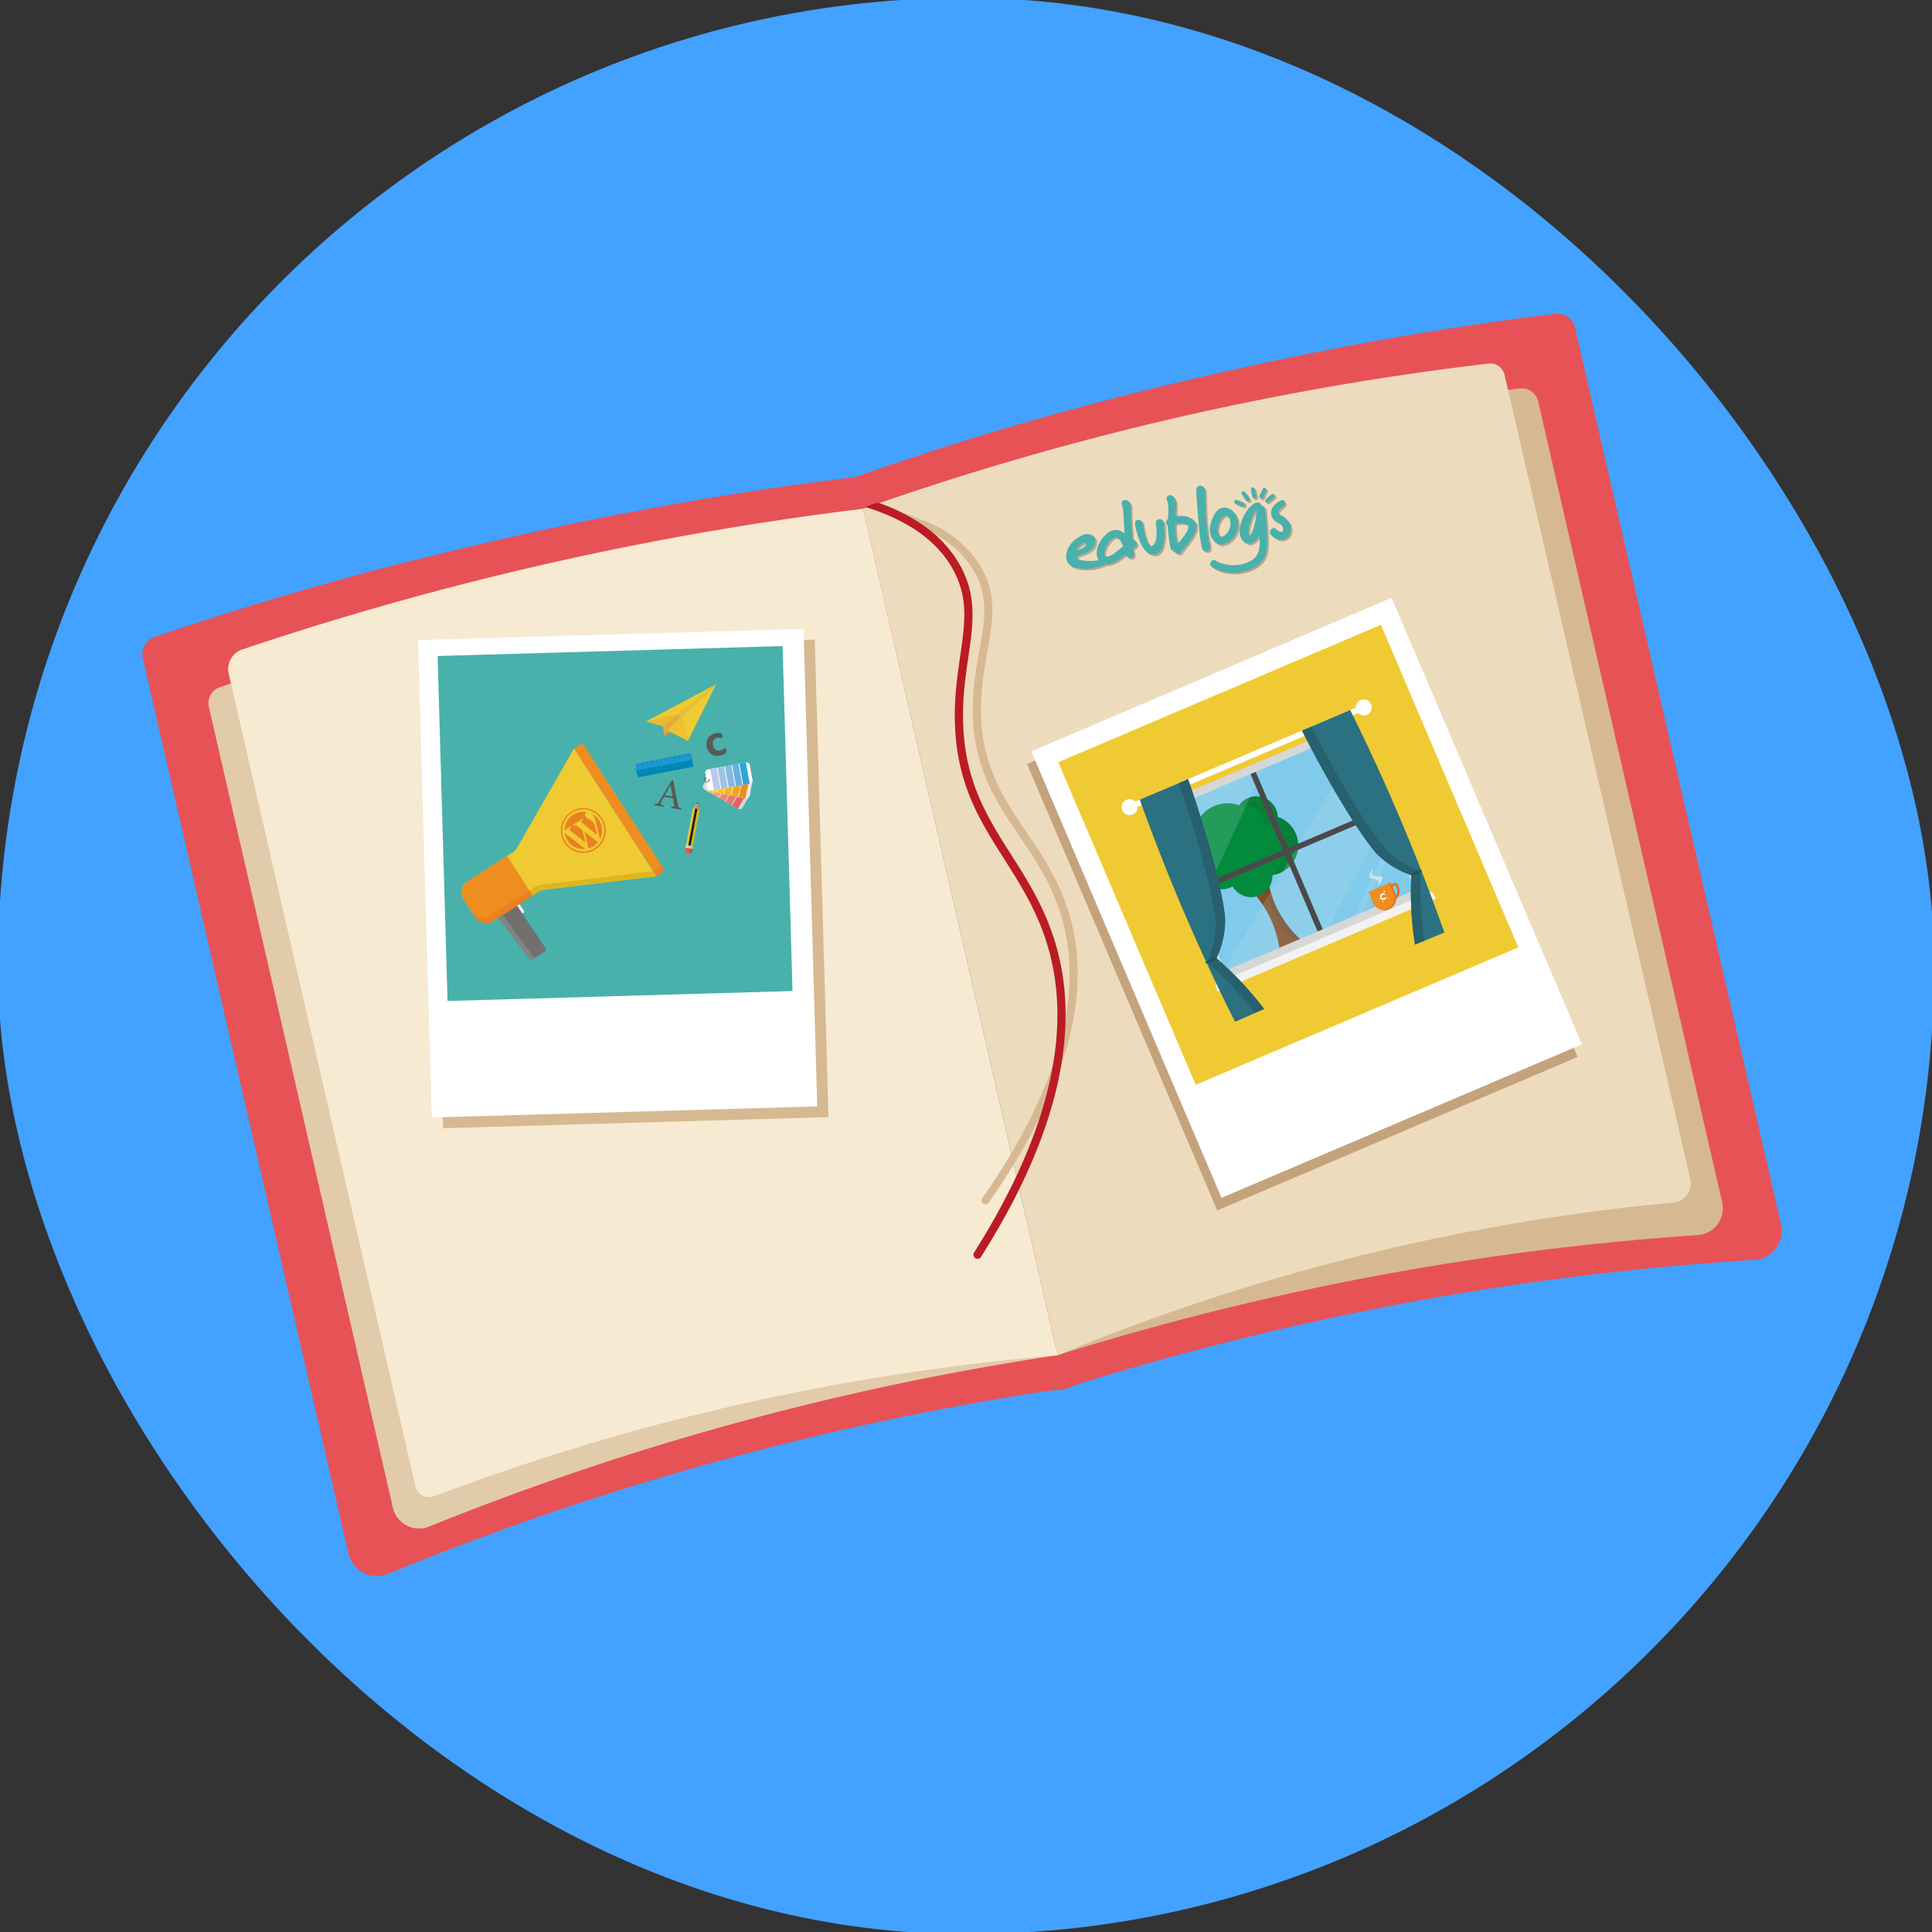 <svg xmlns="http://www.w3.org/2000/svg" xmlns:xlink="http://www.w3.org/1999/xlink" viewBox="0 0 1024 1024"><rect x="0" y="0" width="1024" height="1024" fill="#333333" stroke="none"/><defs><style>.cls-1{fill:none;}.cls-2{isolation:isolate;}.cls-3{fill:#43a1ff;}.cls-4{fill:#70706f;}.cls-5{fill:#e75257;}.cls-6{fill:#e2cbaa;}.cls-7{fill:#d6b992;}.cls-8{fill:#f6ead2;}.cls-9{fill:#eddbbd;}.cls-10{fill:#fff;}.cls-11{fill:#48b1ab;}.cls-12{clip-path:url(#clip-path);}.cls-13{fill:#d6d6d6;}.cls-14{fill:#f5b382;}.cls-15{fill:#f29f7f;}.cls-16{fill:#ed8776;}.cls-17{fill:#eb766e;}.cls-18{fill:#e75d65;}.cls-19{fill:#e9e8e8;}.cls-20{fill:#ffd70e;}.cls-21{fill:#f9c616;}.cls-22{fill:#f6b61a;}.cls-23{fill:#f2a31e;}.cls-24{fill:#ee8e20;}.cls-25{fill:#b8cae8;}.cls-26{fill:#9ec2e5;}.cls-27{fill:#83b9e3;}.cls-28{fill:#67b0df;}.cls-29{fill:#30a4da;}.cls-30{fill:#595957;}.cls-31{fill:#f1f1f1;}.cls-32{fill:#71706f;}.cls-33{fill:#aeadad;}.cls-34{fill:#f0ca32;}.cls-35{fill:#ddb61f;}.cls-36{fill:#828383;}.cls-37{fill:#ea8021;}.cls-38{fill:#1b98d2;}.cls-39{fill:#0088b8;}.cls-40{fill:#03819e;}.cls-41{fill:#0d5268;}.cls-42{fill:#cd9861;}.cls-43{fill:#edc01b;}.cls-44{fill:#dfa77e;}.cls-45{fill:#cdcdcc;}.cls-46{fill:#e65730;}.cls-47{fill:#bb8659;}.cls-48{fill:#1e1f1d;}.cls-49{fill:#dadcdc;}.cls-50{fill:#b6b6b5;}.cls-51{fill:#e6644c;}.cls-52{fill:#d44625;}.cls-53{fill:#e9aa34;}.cls-54{fill:#edbc35;}.cls-55{fill:#e79834;}.cls-56{fill:#eec134;}.cls-57{fill:#ecb735;}.cls-58{fill:#c4a37c;}.cls-59{fill:#80caeb;}.cls-60{fill:#7f4e24;}.cls-61{fill:#734928;}.cls-62{fill:#038b3d;}.cls-63{fill:#097e3a;}.cls-64{fill:#d1e8f0;opacity:0.17;}.cls-65{fill:#4b494a;}.cls-66{fill:#f2f2f2;}.cls-67{fill:#d6d7d7;}.cls-68{fill:#e86c21;}.cls-69{fill:#c7e4eb;}.cls-70{fill:#2b7181;}.cls-71{fill:#27606e;}.cls-72{fill:#1f515e;}.cls-73{fill:#bb1b24;}.cls-74{opacity:0.4;mix-blend-mode:multiply;}.cls-75{fill:#595959;}</style><clipPath id="clip-path"><rect class="cls-1" x="234.51" y="345.04" width="182.92" height="182.92" transform="translate(-12.41 9.55) rotate(-1.65)"/></clipPath></defs><g class="cls-2"><g id="Layer_1" data-name="Layer 1"><rect class="cls-3" x="-1.14" y="-1.14" width="1026.27" height="1026.27" rx="513.13"/><path class="cls-4" d="M349.82,554.61A1322.91,1322.91,0,0,1,678.18,477a363.6,363.6,0,0,0-328.36,77.65Z"/><path class="cls-5" d="M564.2,735.55a.3.3,0,0,1-.23.37,1528.36,1528.36,0,0,0-358.58,98.36c-8.73,3.59-18.62-1.81-20.8-11.33L75.73,349.16a9.77,9.77,0,0,1,6.16-11.51c48.71-16.65,102.46-32.59,161-46.43a1729.53,1729.53,0,0,1,195.41-34.54.29.29,0,0,1,.31.23Z"/><path class="cls-5" d="M564.19,735.52a.29.29,0,0,0,.37.23,1526.54,1526.54,0,0,1,365.56-68c9.42-.58,16-9.77,13.76-19.3L834.86,174a9.76,9.76,0,0,0-10.56-7.69c-51.1,6.28-106.42,15.39-165.08,28.46A1726.79,1726.79,0,0,0,468.33,249a.29.29,0,0,0-.18.34Q516.17,492.42,564.19,735.52Z"/><path class="cls-5" d="M564.4,736.4a1317.69,1317.69,0,0,0-356,80.46A8.17,8.17,0,0,1,197.53,811l-106.6-464a11.84,11.84,0,0,1,7.76-13.86C146.91,317,200,301.4,257.73,287.76a1788.33,1788.33,0,0,1,195.58-34.9Z"/><path class="cls-5" d="M925.81,635.67a11,11,0,0,1-9.73,13.47A1211.61,1211.61,0,0,0,564.62,736.3h0l-.2.09L453.31,252.85l1.75-.61c2.4-.85,4.8-1.69,7.24-2.52a1654.27,1654.27,0,0,1,348.35-79.81,8.34,8.34,0,0,1,9.1,6.44q1,4.35,2,8.7Q873.78,410.37,925.81,635.67Z"/><path class="cls-4" d="M458.35,280.43q30.48,117.63,58.78,242.32,21.81,96.43,40.47,189.67"/><path class="cls-6" d="M560.47,718a.26.26,0,0,1-.22.33,1468.49,1468.49,0,0,0-332.82,90.79,14.23,14.23,0,0,1-19.19-10L110.7,374.63a8.87,8.87,0,0,1,5.78-10.38c45.24-15.28,95.14-30,149.41-42.79A1660.11,1660.11,0,0,1,447.14,289.1a.26.26,0,0,1,.29.2Z"/><path class="cls-7" d="M560.47,718a.26.26,0,0,0,.34.2,1468,1468,0,0,1,339.08-63.58,14.23,14.23,0,0,0,12.89-17.4l-97.53-424.5a8.86,8.86,0,0,0-9.73-6.82c-47.37,6-98.68,14.57-153.11,26.71a1660.81,1660.81,0,0,0-177.19,50,.27.27,0,0,0-.18.3Q517.76,500.5,560.47,718Z"/><path class="cls-8" d="M560.55,718.33A1223.22,1223.22,0,0,0,230.21,793a7.59,7.59,0,0,1-10.08-5.4L121.22,357.08a11,11,0,0,1,7.2-12.86c44.75-15.05,94-29.52,147.57-42.17a1660.45,1660.45,0,0,1,181.47-32.39Z"/><path class="cls-9" d="M895.89,624.86a10.24,10.24,0,0,1-9,12.51,1124.52,1124.52,0,0,0-326.11,80.87h0l-.19.08L457.46,269.66l1.63-.57c2.23-.79,4.45-1.57,6.71-2.34A1536.44,1536.44,0,0,1,789,192.69a7.75,7.75,0,0,1,8.45,6c.62,2.69,1.24,5.39,1.87,8.08Q847.61,415.81,895.89,624.86Z"/><path class="cls-7" d="M546.8,600.52l-2.13,3.92c-.66,1.19-1.33,2.4-2,3.59q-8.13,14.31-18.55,29.27a2.24,2.24,0,0,1-1.35.89,2.22,2.22,0,0,1-1.63-.22,1.85,1.85,0,0,1-.61-2.72,362.81,362.81,0,0,0,20.59-33c.74-1.31,1.45-2.64,2.14-4s1.53-2.91,2.26-4.37c20.27-40,26.16-75.75,17.49-106.62-5-17.95-14-31.18-22.66-44-12.88-19-25-37-24.71-68.43.12-11.37,1.89-21.31,3.45-30.09,2.85-16,5.09-28.58-3.09-42.38-4.7-7.93-11.91-14.6-21.52-19.94a104.5,104.5,0,0,0-23.19-9.13.32.32,0,0,1,0-.61l4.87-1.65h0s14.43,4.53,23.56,9.68c2,1.1,13.08,7.84,20.08,19.65,8.87,15,6.4,28.82,3.55,44.88-1.55,8.62-3.29,18.41-3.41,29.46-.3,30.3,11.55,47.82,24.1,66.36,8.83,13,18,26.52,23.15,45C576.45,519.26,569.6,557.58,546.8,600.52Z"/><path class="cls-7" d="M439.11,592.1,234.82,598l-7.28-253.06L431.84,339l6.92,240.61Z"/><path class="cls-10" d="M433.15,586.42l-204.3,5.87-7.27-253.07,204.3-5.87L432.79,574Z"/><rect class="cls-11" x="234.51" y="345.04" width="182.92" height="182.92" transform="translate(-12.41 9.55) rotate(-1.65)"/><g class="cls-12"><path class="cls-13" d="M376.64,409.23l-3.92,6.89a1.75,1.75,0,0,0,.66,2.39l17.85,10.15a1.76,1.76,0,0,0,2.39-.66l3.92-6.9a1.75,1.75,0,0,0-.66-2.39L379,408.57A1.75,1.75,0,0,0,376.64,409.23Zm-1,4a.43.43,0,0,1,.58-.16.43.43,0,1,1-.58.16Z"/><rect class="cls-14" x="373.07" y="413.26" width="11.44" height="3.49" transform="translate(-169.16 539.37) rotate(-60.4)"/><rect class="cls-15" x="376.48" y="415.2" width="11.44" height="3.49" transform="translate(-169.12 543.32) rotate(-60.4)"/><rect class="cls-16" x="379.9" y="417.14" width="11.44" height="3.49" transform="translate(-169.08 547.27) rotate(-60.4)"/><rect class="cls-17" x="383.31" y="419.08" width="11.44" height="3.49" transform="translate(-169.04 551.22) rotate(-60.4)"/><rect class="cls-18" x="386.73" y="421.02" width="11.44" height="3.49" transform="translate(-169 555.18) rotate(-60.4)"/><path class="cls-19" d="M375.34,409.23,373.7,417a1.75,1.75,0,0,0,1.35,2.07l20.09,4.25a1.76,1.76,0,0,0,2.08-1.35l1.63-7.76a1.74,1.74,0,0,0-1.35-2.08l-20.09-4.24A1.75,1.75,0,0,0,375.34,409.23Zm.22,4.1a.43.43,0,0,1,.84.17.42.42,0,0,1-.51.33A.42.42,0,0,1,375.56,413.33Z"/><rect class="cls-20" x="373.42" y="412.34" width="11.44" height="3.49" transform="translate(-104.4 699.4) rotate(-78.07)"/><rect class="cls-21" x="377.26" y="413.15" width="11.44" height="3.49" transform="translate(-102.14 703.8) rotate(-78.07)"/><rect class="cls-22" x="381.1" y="413.96" width="11.44" height="3.49" transform="translate(-99.89 708.21) rotate(-78.07)"/><rect class="cls-23" x="384.95" y="414.78" width="11.44" height="3.49" transform="translate(-97.64 712.61) rotate(-78.07)"/><rect class="cls-24" x="388.79" y="415.59" width="11.44" height="3.49" transform="translate(-95.38 717.02) rotate(-78.07)"/><path class="cls-10" d="M373.8,409.78l1.41,7.8a1.75,1.75,0,0,0,2,1.41l20.2-3.65a1.76,1.76,0,0,0,1.41-2l-1.41-7.8a1.75,1.75,0,0,0-2-1.42l-20.2,3.66A1.76,1.76,0,0,0,373.8,409.78Zm1.75,3.71a.43.43,0,0,1,.35-.49.42.42,0,0,1,.15.83A.42.42,0,0,1,375.55,413.49Z"/><rect class="cls-25" x="373.43" y="411.09" width="11.44" height="3.49" transform="translate(40.46 859.47) rotate(-100.26)"/><rect class="cls-26" x="377.3" y="410.39" width="11.44" height="3.49" transform="translate(45.7 862.45) rotate(-100.26)"/><rect class="cls-27" x="381.16" y="409.7" width="11.44" height="3.49" transform="translate(50.95 865.43) rotate(-100.26)"/><rect class="cls-28" x="385.03" y="409" width="11.44" height="3.49" transform="translate(56.19 868.41) rotate(-100.26)"/><rect class="cls-29" x="388.89" y="408.3" width="11.44" height="3.49" transform="translate(61.43 871.39) rotate(-100.26)"/><path class="cls-30" d="M376.22,413.07l0,0,.05,0h0a2.6,2.6,0,0,1-.26.64s0,0,0,0h0a1.77,1.77,0,0,1-1.33.93h0a1.51,1.51,0,0,1-.5-.07,1.36,1.36,0,0,1-.5-.27,2,2,0,0,1-.2-.21,1.39,1.39,0,0,1-.11-1.42,1.35,1.35,0,0,1,.85-.68l.06.32a1,1,0,0,0-.54,1.59l.11.12a.91.91,0,0,0,.4.24,1.09,1.09,0,0,0,.39.06h0a1.38,1.38,0,0,0,1-.7h0A2.2,2.2,0,0,0,376,413h0l.07,0Z"/><rect class="cls-31" x="273.29" y="477.2" width="2.93" height="7.63" rx="0.75" transform="translate(-224.29 240.56) rotate(-34.54)"/><path class="cls-32" d="M288.72,504.38l-6.52,4.2a1.28,1.28,0,0,1-1.73-.32l-16.84-22.85,9.82-6.33,15.66,23.42A1.35,1.35,0,0,1,288.72,504.38Z"/><path class="cls-33" d="M271.55,451.88l-.2.14-.2.12Z"/><path class="cls-34" d="M304.25,396.7l43.68,67.71-59.16,7.14-.15,0a8.93,8.93,0,0,0-3.73,1.36L261.1,488.29c-3.07,2-7.41.69-9.7-2.86l-5.2-8.06c-2.3-3.56-1.67-8.05,1.39-10l23.56-15.2.2-.12.2-.14a8.91,8.91,0,0,0,2.62-2.75l.24-.4Q289.32,422.71,304.25,396.7Z"/><path class="cls-24" d="M268.8,453.65l13.51,21L261.1,488.29c-3.07,2-7.41.69-9.7-2.86l-5.2-8.06c-2.3-3.56-1.67-8.05,1.39-10Z"/><path class="cls-24" d="M325.66,388.81h3.47a1.87,1.87,0,0,1,1.87,1.87v76.82a1.89,1.89,0,0,1-1.89,1.89h-3.46a0,0,0,0,1,0,0V388.81a0,0,0,0,1,0,0Z" transform="translate(-180.19 246.52) rotate(-32.83)"/><path class="cls-35" d="M346.18,461.69l1.76,2.73-59.16,7.14-.15,0A8.9,8.9,0,0,0,284.9,473l-2.58,1.66-1.76-2.73,2.58-1.66a9.09,9.09,0,0,1,3.73-1.37H287Z"/><path class="cls-36" d="M284.32,507.21l-2.12,1.37a1.29,1.29,0,0,1-1.73-.31q-8.42-11.44-16.84-22.86l2.13-1.37q8.4,11.43,16.83,22.86A1.29,1.29,0,0,0,284.32,507.21Z"/><path class="cls-37" d="M280.56,471.87l1.75,2.73L261.1,488.29c-3.07,2-7.41.69-9.7-2.86l-1.76-2.73c2.29,3.56,6.63,4.84,9.7,2.86Z"/><path class="cls-37" d="M349.45,456.91l1.76,2.73a2.29,2.29,0,0,1-.69,3.17L348,464.46l-1.76-2.72,2.56-1.65A2.3,2.3,0,0,0,349.45,456.91Z"/><path class="cls-30" d="M355.7,428.22l.1-.61c1.45.06,1.66-.13,1.49-1s-.41-2.05-.64-3.5l-4.7-.77c-.51.92-1,1.72-1.43,2.56-.71,1.34-.43,1.56,1.32,2.07l-.1.61-5-.82.1-.61c1.41.05,1.78,0,2.86-1.88l6.38-10.7.72,0c.76,3.95,1.59,8.32,2.35,12.31.39,2,.55,2.21,2.07,2.64l-.1.61Zm-.28-12c-1,1.75-2.07,3.62-3,5.23l4.07.67Z"/><path class="cls-30" d="M380,391.13a2.85,2.85,0,0,0-1.92,1.45,3.74,3.74,0,0,0-.09,2.63,3.5,3.5,0,0,0,1.5,2.22,3.1,3.1,0,0,0,2.47.25,3.68,3.68,0,0,0,1.21-.55,8.75,8.75,0,0,0,.87-.72,1.72,1.72,0,0,1,.65.48,1.8,1.8,0,0,1,.4.78,1.54,1.54,0,0,1-.48,1.5,5.05,5.05,0,0,1-2.39,1.2,7.68,7.68,0,0,1-2.4.28,5.13,5.13,0,0,1-3.93-2,6.89,6.89,0,0,1-1.18-2.51,6.79,6.79,0,0,1-.24-2.63,5.38,5.38,0,0,1,2.24-3.8,6.54,6.54,0,0,1,2.12-1,5.23,5.23,0,0,1,2.75-.16,1.66,1.66,0,0,1,1.3,1.15,1.42,1.42,0,0,1,0,.89,2.17,2.17,0,0,1-.4.7,6.31,6.31,0,0,0-1.16-.26A3.39,3.39,0,0,0,380,391.13Z"/><path class="cls-38" d="M366.16,399.12l-29.26,5.66.18,3.62,0,.14,1.18,3.43,29.26-5.67c-.41-1.16-.81-2.33-1.21-3.49Z"/><path class="cls-39" d="M366.34,402.81l-29.25,5.66,0,.07,1.18,3.43,29.26-5.67C367.14,405.14,366.74,404,366.34,402.81Z"/><path class="cls-40" d="M367.55,406.3l-1.39-7.18.18,3.69,1.21,3.49Z"/><path class="cls-41" d="M365.48,405a.06.06,0,0,0,0,.07h0l.55,1.56.14,0-.56-1.58A.06.06,0,0,0,365.48,405Z"/><path class="cls-41" d="M363.09,405.42a.06.06,0,0,0,0,.08h0l.55,1.56.14,0-.56-1.58S363.13,405.41,363.09,405.42Z"/><path class="cls-41" d="M360.7,405.88a.07.07,0,0,0,0,.08h0l.55,1.56.14,0-.56-1.58A.08.08,0,0,0,360.7,405.88Z"/><path class="cls-41" d="M358.33,406.47a.07.07,0,0,0,0,.08h0l.51,1.44.14,0-.52-1.45A.07.07,0,0,0,358.33,406.47Z"/><path class="cls-41" d="M355.94,406.94a.06.06,0,0,0,0,.08h0l.51,1.43.13,0L356,407A.06.06,0,0,0,355.94,406.94Z"/><path class="cls-41" d="M353.55,407.4a.07.07,0,0,0,0,.08h0l.51,1.43.13,0-.51-1.46A.08.08,0,0,0,353.55,407.4Z"/><path class="cls-41" d="M351.16,407.86a.07.07,0,0,0,0,.08h0l.5,1.44.14,0-.51-1.46A.08.08,0,0,0,351.16,407.86Z"/><path class="cls-41" d="M348.77,408.32a.1.1,0,0,0,0,.08h0l.5,1.44.14,0-.51-1.45A.07.07,0,0,0,348.77,408.32Z"/><path class="cls-41" d="M346.38,408.79a.08.08,0,0,0-.05.08h0l.5,1.43.14,0-.51-1.46A.07.07,0,0,0,346.38,408.79Z"/><path class="cls-41" d="M344,409.25a.07.07,0,0,0-.05.08h0l.51,1.43.14,0-.51-1.46A.09.09,0,0,0,344,409.25Z"/><path class="cls-41" d="M341.6,409.71s-.06.05-.05.08h0l.51,1.44.14,0-.52-1.45A.07.07,0,0,0,341.6,409.71Z"/><path class="cls-41" d="M339.2,410.18a.06.06,0,0,0,0,.08h0l.51,1.43.14,0-.52-1.45A.06.06,0,0,0,339.2,410.18Z"/><path class="cls-41" d="M364.61,406.13s0,0,0,0h0l.23.66h.07l-.24-.67S364.63,406.12,364.61,406.13Z"/><path class="cls-41" d="M362.22,406.59s0,0,0,0h0l.23.65h.07l-.24-.67S362.24,406.58,362.22,406.59Z"/><path class="cls-41" d="M359.83,407.05a.05.05,0,0,0,0,0h0l.23.66.07,0-.24-.66A.05.05,0,0,0,359.83,407.05Z"/><path class="cls-41" d="M357.46,407.65s0,0,0,0h0l.19.53h.07l-.2-.54S357.48,407.64,357.46,407.65Z"/><path class="cls-41" d="M355.07,408.11s0,0,0,0h0l.19.54.07,0-.2-.54S355.09,408.1,355.07,408.11Z"/><path class="cls-41" d="M352.68,408.57s0,0,0,0h0l.19.53h.06l-.19-.55A0,0,0,0,0,352.68,408.57Z"/><path class="cls-41" d="M350.29,409a.05.05,0,0,0,0,0h0l.18.53h.07l-.19-.54A.05.05,0,0,0,350.29,409Z"/><path class="cls-41" d="M347.9,409.5s0,0,0,0h0l.19.54.07,0-.19-.54S347.91,409.49,347.9,409.5Z"/><path class="cls-41" d="M345.5,410a.05.05,0,0,0,0,0h0l.19.54h.07l-.19-.55A0,0,0,0,0,345.5,410Z"/><path class="cls-41" d="M343.11,410.42l0,0h0l.19.53h.07l-.19-.55Z"/><path class="cls-41" d="M340.72,410.89s0,0,0,0h0l.19.53H341l-.19-.54A0,0,0,0,0,340.72,410.89Z"/><path class="cls-41" d="M342,403.8l-.07,0,0,.49h0s0,0,0,0,0,0,0,0Z"/><path class="cls-41" d="M364.73,399.39l-.14,0,.07,1.58h0a.07.07,0,0,0,.07.06.07.07,0,0,0,.07-.07Z"/><path class="cls-41" d="M362.34,399.86l-.14,0,.07,1.59h0a.08.08,0,0,0,.07,0,.07.07,0,0,0,.07-.07Z"/><path class="cls-41" d="M360,400.32l-.14,0,.07,1.58h0a.07.07,0,0,0,.07.06.08.08,0,0,0,.07-.08Z"/><path class="cls-41" d="M357.54,400.79l-.14,0,.06,1.45h0a.07.07,0,0,0,.07.06.07.07,0,0,0,.07-.07Z"/><path class="cls-41" d="M355.14,401.25l-.13,0,.06,1.45h0a.08.08,0,0,0,.07.05.07.07,0,0,0,.07-.07Z"/><path class="cls-41" d="M352.75,401.71l-.14,0,.07,1.45h0s0,.06.07.06a.08.08,0,0,0,.07-.08Z"/><path class="cls-41" d="M350.36,402.18l-.14,0,.07,1.45h0s0,.06.07.06a.08.08,0,0,0,.07-.07Z"/><path class="cls-41" d="M348,402.64l-.14,0,.07,1.45h0s0,.05.07.05a.06.06,0,0,0,.06-.07Z"/><path class="cls-41" d="M345.58,403.1l-.14,0,.06,1.45h0a.07.07,0,0,0,.14,0Z"/><path class="cls-41" d="M343.19,403.56l-.14,0,.06,1.45h0a.08.08,0,0,0,.08.06s.06,0,.06-.07Z"/><path class="cls-41" d="M340.8,404l-.14,0,.06,1.45v0a.08.08,0,0,0,.07.05.07.07,0,0,0,.07-.07Z"/><path class="cls-41" d="M338.4,404.49l-.13,0,.06,1.45h0s0,.06.07,0a.07.07,0,0,0,.07-.07Z"/><path class="cls-41" d="M363.49,399.63l-.07,0,0,.63h0a0,0,0,0,0,0,0,0,0,0,0,0,0,0Z"/><path class="cls-41" d="M361.1,400.1H361l0,.63h0a0,0,0,0,0,0,0s0,0,0,0Z"/><path class="cls-41" d="M358.71,400.56h-.07l0,.63h0s0,0,0,0,0,0,0,0Z"/><path class="cls-41" d="M356.29,401h-.06l0,.5h0a0,0,0,0,0,0,0,0,0,0,0,0,0,0Z"/><path class="cls-41" d="M353.9,401.49h-.07l0,.5h0a0,0,0,0,0,0,0,0,0,0,0,0,0,0Z"/><path class="cls-41" d="M351.51,402l-.07,0,0,.49h0s0,0,0,0,0,0,0,0Z"/><path class="cls-41" d="M349.12,402.42h-.07l0,.49h0s0,0,0,0,0,0,0,0Z"/><path class="cls-41" d="M346.73,402.88h-.07l0,.5h0s0,0,0,0,0,0,0,0Z"/><path class="cls-41" d="M344.34,403.34h-.07l0,.5h0l0,0a0,0,0,0,0,0,0Z"/><path class="cls-41" d="M339.56,404.27h-.07l0,.5h0s0,0,0,0a0,0,0,0,0,0,0Z"/><path class="cls-42" d="M370.77,429.51l-1-4.45-2.55,3.78Z"/><path class="cls-43" d="M364.56,448l1.79.33,3.52-19a1.08,1.08,0,0,0-.23-.42,1,1,0,0,0-.54-.31h-.05a.92.92,0,0,0-.63.11,1.05,1.05,0,0,0-.34.29Z"/><path class="cls-44" d="M369.72,425.06,368.06,429l-.89-.16Z"/><rect class="cls-45" x="364.55" y="447.05" width="1.53" height="3.66" transform="translate(873.35 171.68) rotate(100.52)"/><rect class="cls-46" x="363.64" y="449.07" width="2.58" height="3.66" rx="1.29" transform="translate(874.89 174.43) rotate(100.52)"/><path class="cls-47" d="M369.72,425.06l.16,4.28.89.17Z"/><path class="cls-34" d="M364.56,448,368.08,429a.47.47,0,0,0-.91-.17l-3.52,19Z"/><path class="cls-48" d="M364.83,448l1.23.23,3.58-19.32a1,1,0,0,0-.54-.31h-.05a.92.92,0,0,0-.63.11Z"/><rect class="cls-49" x="363.2" y="448.17" width="1.53" height="0.92" transform="translate(871.51 172.7) rotate(100.52)"/><rect class="cls-50" x="365.9" y="448.67" width="1.53" height="0.92" transform="translate(875.19 170.65) rotate(100.52)"/><path class="cls-51" d="M362.36,450.19h2.46a.06.06,0,0,1,.06.06v0a.86.86,0,0,1-.86.86h-1.66a.06.06,0,0,1-.06-.06v-.8a.06.06,0,0,1,.06-.06Z" transform="translate(873.05 175.46) rotate(100.52)"/><path class="cls-52" d="M365.05,450.69h1.66a.86.86,0,0,1,.86.86v0a.06.06,0,0,1-.06.06h-2.46a.06.06,0,0,1-.06-.06v-.8A.06.06,0,0,1,365.05,450.69Z" transform="translate(876.73 173.4) rotate(100.52)"/><path class="cls-35" d="M366.35,448.29l3.52-19a.46.46,0,0,1,.9.17l-3.52,18.95Z"/><path class="cls-48" d="M369.55,426a1,1,0,0,0,.37,0l-.2-.86-.52.76A1.12,1.12,0,0,0,369.55,426Z"/><path class="cls-53" d="M352.17,390.16l1.44-3.1,6.54-6.14c-.22-.82-.45-1.63-.67-2.45l-8.11,6.39C351.63,386.63,351.9,388.39,352.17,390.16Z"/><path class="cls-54" d="M359.48,378.47c.22.82.45,1.63.67,2.45l19.47-18.31Z"/><path class="cls-34" d="M379.62,362.61l-15,30.06-11-5.61"/><path class="cls-55" d="M352.17,390.16l3.5-2.05-2.06-1.05Z"/><path class="cls-34" d="M379.62,362.61l-37.17,19.76,8.92,2.49"/><path class="cls-56" d="M364.61,392.67q-1.46-6.6-2.92-13.21l-8.08,7.6,11,5.61"/><path class="cls-57" d="M359.48,378.47v0l-17,3.92,8.92,2.49,8.11-6.39"/><g id="W_Mark" data-name="W Mark"><path class="cls-37" d="M303.21,430.71a11.18,11.18,0,0,1,8.43-1.45,11.78,11.78,0,0,1,2,.67,11.29,11.29,0,0,1,1.89,1.06,11.16,11.16,0,0,1,3.06,3.21,11.3,11.3,0,0,1,1.58,4.14,12,12,0,0,1,.14,2.16,12.55,12.55,0,0,1-.27,2.12,11.49,11.49,0,0,1-1.73,3.92,11.19,11.19,0,0,1-11.64,4.51,11.23,11.23,0,0,1-2-.67,10.82,10.82,0,0,1-1.88-1.06,11.14,11.14,0,0,1-4.64-7.35,10.32,10.32,0,0,1-.14-2.15,10.89,10.89,0,0,1,.27-2.13,11.33,11.33,0,0,1,.67-2,11,11,0,0,1,4.26-4.94m-.38-.6a11.88,11.88,0,1,0,16.39,3.71,11.87,11.87,0,0,0-16.39-3.71Z"/><path class="cls-37" d="M300.8,445.44a9.91,9.91,0,0,0,9.47,4.56l-10.9-8.43A9.8,9.8,0,0,0,300.8,445.44Zm13.76-9.27a5.21,5.21,0,0,0-2.15-1.88,4.63,4.63,0,0,1-2.06-1.44,1.72,1.72,0,0,1,.47-2.38l.11-.06A9.91,9.91,0,0,0,299.27,440l.55-.33c.87-.55,2.16-1.52,2.16-1.52a.41.41,0,0,1,.49.66s-.42.34-.91.69l8.77,7.14L308.7,440l-3.56-2.75c-.47.26-.93.47-.93.47a.41.41,0,0,1-.38-.72s1.45-.77,2.27-1.29,2.17-1.51,2.17-1.51a.41.41,0,0,1,.49.66s-.42.34-.91.68l8.7,7.09-.86-3.28A11.32,11.32,0,0,0,314.56,436.17Zm-4.78,4.63,2.09,8.88a10,10,0,0,0,5.07-3.38.5.5,0,0,1-.14-.08Zm4.21-9.3a9.94,9.94,0,0,1,.6.83,9.32,9.32,0,0,1,1.25,3.4l2.11,9a9.9,9.9,0,0,0-4-13.24Z"/></g></g><path class="cls-58" d="M836.18,560.21l-191,81.37L544.33,404.92l191.06-81.37,95.83,225Z"/><path class="cls-10" d="M838.47,553.51,647.42,634.88,546.62,398.22l191-81.37,95.84,225Z"/><rect class="cls-34" x="589.91" y="360.14" width="185.85" height="185.85" transform="translate(-122.93 303.8) rotate(-23.07)"/><rect class="cls-59" x="623.87" y="404.12" width="114.99" height="94.99" transform="translate(-122.48 303.11) rotate(-23.07)"/><path class="cls-60" d="M656,465.7a55.92,55.92,0,0,1,14.54,15.84,56.94,56.94,0,0,1,8.19,29.67l17.81-7.81a55,55,0,0,1-20.48-23.54,54.45,54.45,0,0,1-4.76-24.24"/><path class="cls-61" d="M696.59,503.48l-3,1.31a54.14,54.14,0,0,1-24.27-47.14l-12.84,8.46-.44-.34,15.29-10.07a54.16,54.16,0,0,0,25.25,47.78Z"/><path class="cls-62" d="M686.76,441.88a15.88,15.88,0,0,1-12.35,21.93,11.3,11.3,0,0,1-21.11,6,11.44,11.44,0,0,1-3.24,1.26,11.31,11.31,0,0,1-12.91-15.33,18.06,18.06,0,0,1,19.66-28.94,11.31,11.31,0,0,1,20.42,6.23A15.84,15.84,0,0,1,686.76,441.88Z"/><path class="cls-63" d="M686.72,441.78a15.88,15.88,0,0,1-12.3,21.93,15.88,15.88,0,0,0-4.65-27.59,8.52,8.52,0,0,0-.9-4c-1.89-3.68-6.64-5.7-12.06-5.31a11.13,11.13,0,0,1,4.65-3.82,11.39,11.39,0,0,1,8.45-.09,11.78,11.78,0,0,1,6.38,6.06,11.09,11.09,0,0,1,.9,4A15.86,15.86,0,0,1,686.72,441.78Z"/><path class="cls-64" d="M703.27,493.38q16.05-30.87,32.08-61.74l-15.75-37L646.89,517.4l56.38-24"/><path class="cls-64" d="M634.12,484.27q18.36-39.87,36.73-79.75L627,423.21l-10.54,19.57Z"/><path class="cls-64" d="M717.5,485.83q10.17-22,20.32-44l2,4.35q-8.65,18.65-17.32,37.29Z"/><rect class="cls-65" x="680.45" y="403.88" width="2.98" height="95.03" transform="translate(-122.34 303.32) rotate(-23.07)"/><rect class="cls-65" x="625.06" y="449.91" width="113.76" height="2.98" transform="translate(-122.34 303.32) rotate(-23.07)"/><path class="cls-66" d="M641.78,496.48H762.87a2.23,2.23,0,0,1,2.23,2.23v2.45a0,0,0,0,1,0,0H639.54a0,0,0,0,1,0,0v-2.45A2.23,2.23,0,0,1,641.78,496.48Z" transform="translate(-139.3 315.1) rotate(-23.07)"/><path class="cls-67" d="M755.65,473.9,647.1,520.14l-38.87-91.25,108.56-46.23ZM649.33,514.58,750.1,471.67l-35.54-83.46L613.79,431.13Z"/><path class="cls-68" d="M739.53,476.87l-.75-.95a4.7,4.7,0,0,0,1.62-2.32,5.18,5.18,0,0,0-.54-4c-.23-.34-.42-.44-.5-.44s-.61,0-1.58,2.14l-1.1-.51c.91-2,1.85-2.92,2.78-2.84a2,2,0,0,1,1.4,1,6.43,6.43,0,0,1,.71,5A6,6,0,0,1,739.53,476.87Z"/><path class="cls-24" d="M727.63,469.73h12a.36.36,0,0,1,.36.36v6a6.34,6.34,0,0,1-6.34,6.34h0a6.34,6.34,0,0,1-6.34-6.34v-6a.36.36,0,0,1,.36-.36Z" transform="translate(-127.88 325.53) rotate(-23.07)"/><path class="cls-68" d="M737.09,468.08l2.35,5.5a6.33,6.33,0,0,1-7.88,8.48,6.27,6.27,0,0,0,3.63-.4,6.34,6.34,0,0,0,3.35-8.31L736.28,468l.34-.15A.36.36,0,0,1,737.09,468.08Z"/><path class="cls-69" d="M729.58,470.52c3.1-3.38,3.56-4.87,3.14-5.53-.73-1.14-4,.27-5.14-1.2-.72-.92-.26-2.53.37-3.93-2.28,2.91-2.47,4.35-2,5.1.81,1.36,3.69.57,4.5,2.05C731,468,730.33,469.35,729.58,470.52Z"/><circle class="cls-10" cx="732.83" cy="477.81" r="0.29"/><circle class="cls-10" cx="731.06" cy="476.14" r="0.22"/><circle class="cls-10" cx="735.6" cy="476.09" r="0.22"/><circle class="cls-10" cx="731.51" cy="473.75" r="0.15"/><circle class="cls-10" cx="734.28" cy="474.08" r="0.15"/><circle class="cls-10" cx="733.68" cy="472.57" r="0.36"/><path class="cls-10" d="M731.49,474.74a1.65,1.65,0,0,1,.23-.51,1.82,1.82,0,0,1,.54-.49,2.18,2.18,0,0,1,1.22-.29l.16,0a.4.4,0,0,1,.32.44.38.38,0,0,1-.42.33,1.46,1.46,0,0,0-.74.13.82.82,0,0,0-.52.69,1,1,0,0,0,0,.34,1.06,1.06,0,0,0,.46.67.82.82,0,0,0,.7.05,1.37,1.37,0,0,0,.67-.47.4.4,0,0,1,.59,0,.41.41,0,0,1,0,.49,2.15,2.15,0,0,1-.62.58A1.89,1.89,0,0,1,733,477a1.53,1.53,0,0,1-1.22-.71A1.94,1.94,0,0,1,731.49,474.74Z"/><path class="cls-10" d="M726.74,373.31a4.22,4.22,0,0,1-6.88,4.63L603,427.71a4.22,4.22,0,1,1-1.22-2.88l116.84-49.77a4.22,4.22,0,0,1,8.11-1.75Z"/><path class="cls-70" d="M629.66,413c13.43,38.47,19.83,67.73,19.65,75.43a50.36,50.36,0,0,1-3,15.7c-.67,1.69-1.33,3-1.68,3.68,1.94,1.68,3.89,3.44,5.85,5.3A178.1,178.1,0,0,1,670,534.75l-15.4,6.79Q646.63,525.78,638.9,509c-13.53-29.4-25-57.91-34.79-85.18Z"/><path class="cls-71" d="M650.53,513.07A178.81,178.81,0,0,1,670,534.75l-15.4,6.79,0-.06L665,536.87a178.1,178.1,0,0,0-19.43-21.68q-2.94-2.78-5.86-5.3a40.21,40.21,0,0,0,1.68-3.67,50.21,50.21,0,0,0,3-15.71c.18-7.7-6.22-37-19.65-75.43l5-2.12c13.43,38.47,19.83,67.73,19.65,75.43a50,50,0,0,1-3,15.7c-.67,1.69-1.33,3-1.68,3.68C646.61,509.45,648.57,511.21,650.53,513.07Z"/><path class="cls-70" d="M690.08,387.22c18.43,36.34,35.1,61.24,40.77,66.44a50.27,50.27,0,0,0,13.38,8.75c1.68.68,3.07,1.11,3.81,1.33-.13,2.56-.21,5.2-.23,7.9a177.57,177.57,0,0,0,2.17,29l15.57-6.39q-5.88-16.63-12.61-33.82c-11.82-30.12-24.42-58.16-37.31-84.11Z"/><path class="cls-71" d="M747.81,471.64a177.57,177.57,0,0,0,2.17,29l15.57-6.39,0-.06L755,498.54a177.7,177.7,0,0,1-2.17-29c0-2.69.1-5.33.23-7.89a39.82,39.82,0,0,1-3.81-1.34,49.94,49.94,0,0,1-13.37-8.74c-5.68-5.2-22.35-30.1-40.78-66.44l-5,2.12c18.43,36.34,35.1,61.24,40.77,66.44a50.27,50.27,0,0,0,13.38,8.75c1.68.68,3.07,1.11,3.81,1.33C747.91,466.3,747.83,468.94,747.81,471.64Z"/><path class="cls-72" d="M638.69,510.46c-.26-.58,6.1-3.82,6.46-3.3.21.29-1.29,1.86-3.14,2.67C640.66,510.42,638.82,510.75,638.69,510.46Z"/><path class="cls-72" d="M753.77,461.15c-.26-.39-6.57,2.26-6.41,2.69.08.24,2.15-.06,3.89-.89C752.52,462.35,753.9,461.34,753.77,461.15Z"/><path class="cls-73" d="M542,626.6c-.67,1.4-1.37,2.81-2.06,4.23s-1.28,2.58-1.93,3.87q-7.89,15.4-18.05,31.48a2.18,2.18,0,0,1-3,.67,2.17,2.17,0,0,1-.67-3,382.41,382.41,0,0,0,20-35.49c.71-1.42,1.4-2.85,2.07-4.26.74-1.57,1.48-3.14,2.18-4.71,19.55-43.14,24.74-81.92,15.41-115.69-5.43-19.63-14.69-34.22-23.66-48.32-13.33-21-25.91-40.79-26.22-75-.11-12.36,1.47-23.15,2.86-32.67,2.53-17.32,4.53-31-4-46.19-4.88-8.73-12.25-16.13-22-22.14A104.79,104.79,0,0,0,459.47,269a.35.35,0,0,1,0-.66c1.61-.57,3.22-1.14,4.85-1.7a2.69,2.69,0,0,1,1.75,0,99.25,99.25,0,0,1,22.12,11,64.44,64.44,0,0,1,20.57,21.8c9.22,16.46,7,31.49,4.48,48.91-1.38,9.36-2.93,20-2.82,32,.3,33,12.57,52.28,25.55,72.71,9.13,14.37,18.57,29.23,24.17,49.49C570.11,538.76,564,580.34,542,626.6Z"/><g class="cls-74"><path class="cls-75" d="M584,298.74a6.09,6.09,0,0,1-1.82-3.58h0a10.92,10.92,0,0,1,1.45-6.53h0a16.49,16.49,0,0,1,4.32-5.21h0a7.54,7.54,0,0,1,3.43-1.64h0a4,4,0,0,1,.69,0h0a6.7,6.7,0,0,1,4.27,1.45h0c.19.16.38.33.55.5h0c-.06-1.22-.13-2.73-.21-4.29h0c-.2-3.69-.45-7.77-.63-9h0c0-.11,0-.18,0-.22h0a9.06,9.06,0,0,1-.61-2h0a2.41,2.41,0,0,1,.11-1.26h0a1.48,1.48,0,0,1,1.19-.92h0a3.06,3.06,0,0,1,3.47,2.59h0a3.1,3.1,0,0,1,0,1.05h0v0h0a.35.35,0,0,0,0,.12h0c0,.11,0,.27,0,.46h0c0,.4,0,.93,0,1.57h0c0,1.28.1,3,.19,4.85h0c.18,3.41.45,7.37.77,10.31h0a3.47,3.47,0,0,1,1.06.33h0a1.85,1.85,0,0,1,.86.92h0a3.08,3.08,0,0,1,.25.84h0a2,2,0,0,1-.21,1.27h0a2.41,2.41,0,0,1-.78.78h0c-.35.22-.7.38-1.05.56h0a13.39,13.39,0,0,1,.48,2h0a4.91,4.91,0,0,1,.06,1.15h0a2,2,0,0,1-.43,1.19h0a1.48,1.48,0,0,1-.92.52h-.2a3.17,3.17,0,0,1-1.6-.32h0a2.28,2.28,0,0,1-1-1h0a3,3,0,0,1-.21-.5h0c-.59.5-1.38,1.15-2.29,1.82h0c-2,1.42-4.48,3-7,3.35h0a4.85,4.85,0,0,1-4.19-1.2Zm3.93-9.48c-1.22,1.91-1.93,4.22-1.71,5.46h0a1.33,1.33,0,0,0,.45.92h0a1.57,1.57,0,0,0,1.25.26h0a10.45,10.45,0,0,0,4-2.11h0c1.37-1,2.82-2.27,4.2-3.42h0c-.11-.31-.27-.72-.46-1.16h0a9.5,9.5,0,0,0-1.82-2.82h0a2.34,2.34,0,0,0-1.45-.72h0a1.4,1.4,0,0,0-.35,0H592c-1.2.17-2.88,1.66-4.06,3.56ZM608,292.75a17.31,17.31,0,0,1-3-5.09h0a45.37,45.37,0,0,1-2.47-8.51h0c0-.12,0-.23-.06-.34h0a2.42,2.42,0,0,1,.22-1.56h0a1.69,1.69,0,0,1,1.22-.83h0l.34,0h0a2.35,2.35,0,0,1,1.89.89h0a2.77,2.77,0,0,1,.51,1.27h0v0c0,.36.09.71.14,1.06h0a38,38,0,0,0,1.56,6.72h0a9,9,0,0,0,2,3.56h0a1.12,1.12,0,0,0,1,.39h0a1.31,1.31,0,0,0,.56-.24h0a4.44,4.44,0,0,0,1.52-2.34h0a13.54,13.54,0,0,0,.52-3.53h0a32.36,32.36,0,0,0-.37-5.33h0l0-.14h0a2.77,2.77,0,0,1,.11-1.44h0a2,2,0,0,1,1.66-1.18h0l.14,0h0a1.87,1.87,0,0,1,1.32.34h0a2.47,2.47,0,0,1,.71.8h0a3.7,3.7,0,0,1,.42,1.06h0l0,.08v.09c0,.51.2,2.66.15,5.15h0a22,22,0,0,1-1.24,7.69h0a5.27,5.27,0,0,1-3.23,3.3h0a4.8,4.8,0,0,1-.71.16h0a5.43,5.43,0,0,1-4.82-2Zm17.65,1.47-.35,0h0a2.39,2.39,0,0,1-1.77-.7h0a2.24,2.24,0,0,1-.49-.84h0l-.23,0h0a2.09,2.09,0,0,1-1.37-.76h0l0,0,0,0a1.78,1.78,0,0,1-.11-.25h0l0-.12h0c0-.08,0-.17-.06-.28h0c0-.22-.1-.52-.17-.89h0c-.13-.73-.3-1.74-.47-2.9h0a78.93,78.93,0,0,1-.83-8.07h0a2.61,2.61,0,0,1-.82-1.3h0v0l0-.16h0a2,2,0,0,1,.4-1.43h0a4,4,0,0,1,.62-.68h0c0-.11,0-.26,0-.42h0c0-.52.09-1.26.12-2.1h0a31.78,31.78,0,0,0-.19-5.51h0c0-.09,0-.18,0-.27h0a4.41,4.41,0,0,0-.28-.72h0a5.69,5.69,0,0,1-.41-1.3h0a1.94,1.94,0,0,1,.23-1.33h0a2,2,0,0,1,1.28-.88h0l.18,0h0a1.86,1.86,0,0,1,1.23.29h0a3.46,3.46,0,0,1,.87.84h0a6.28,6.28,0,0,1,1.09,2.7h0c0,.1,0,.2,0,.29h0a15.15,15.15,0,0,1,.09,3.48h0c-.06,1-.15,2-.2,3.53h0a17,17,0,0,1,4.85,0h0a8,8,0,0,1,5.61,3.27h0a3.47,3.47,0,0,1,.53,1.42h0a7,7,0,0,1-.66,3.63h0a22.1,22.1,0,0,1-2.07,3.71h0a63.39,63.39,0,0,1-4.43,5.71h0l-.48.58h0v0a2.33,2.33,0,0,0-.31.53h0a2.08,2.08,0,0,1-.51.72h0a1.56,1.56,0,0,1-.73.31h0Zm-1.6-10a44,44,0,0,0,1,4.79h0c.36-.38.78-.84,1.23-1.35h0a27.49,27.49,0,0,0,3.68-5.08h0a5,5,0,0,0,.78-2.75h0a1.28,1.28,0,0,0-.19-.5h0a3.42,3.42,0,0,0-2.21-1h0a12.26,12.26,0,0,0-3.73,0h0l-.78.14h0c0,.29,0,.66,0,1.09h0a35.11,35.11,0,0,0,.16,3.81h0l.12.87Zm16.5,8.88a2.67,2.67,0,0,1-1.54-.3h0a1.71,1.71,0,0,1-.78-.91h0a7.09,7.09,0,0,1-.38-1.13h0a34.06,34.06,0,0,1-.63-3.37h0c-.76-5.19-1.37-13.29-1.71-18h0c-.17-2.38-.36-4.42-.47-6h0a17.18,17.18,0,0,1,0-3.48h0a1.54,1.54,0,0,1,.3-.76h0v0h0a2.25,2.25,0,0,1,1.37-.85h0a2.67,2.67,0,0,1,2,.67h0a2.11,2.11,0,0,1,.61.76h0a3.35,3.35,0,0,1,.27,1h0a38.76,38.76,0,0,1,.18,4.18h0c0,2.11.1,5.1.3,9.44h0c.16,3.39.49,6.82.93,9.77h0a50.66,50.66,0,0,0,1,5h0v0c0,.18.08.42.12.68h0a6.45,6.45,0,0,1,.07,1.27h0a2.57,2.57,0,0,1-.45,1.43h0a1.65,1.65,0,0,1-1.05.62h0Zm6.25-3.81.27-.89-.28.89a6.2,6.2,0,0,1-2.86-2.25h0a9.28,9.28,0,0,1-1.73-4.16h0a9.08,9.08,0,0,1,.2-3.6h0a20.12,20.12,0,0,1,2.67-6.53h0a6.32,6.32,0,0,1,3.61-2.76h0L649,270h0a6.32,6.32,0,0,1,4,.9h0a8.22,8.22,0,0,1,3.59,4.76h0a10,10,0,0,1,.4,1.71h0a10.72,10.72,0,0,1-2.34,8.28h0a10.16,10.16,0,0,1-6,3.83h0a4.19,4.19,0,0,1-1.9-.11ZM650,274.14a1.62,1.62,0,0,0-.28.15h0a4.47,4.47,0,0,0-1.05.9h0a11.33,11.33,0,0,0-2.4,5.85h0a4,4,0,0,0,0,1.24h0a5.36,5.36,0,0,0,.76,2.09h0a2,2,0,0,0,1.21,1h0a1.08,1.08,0,0,0,.36,0h0a4.81,4.81,0,0,0,2.34-1.53h0a7.14,7.14,0,0,0,1.58-2.47h0v0a8.81,8.81,0,0,0,.49-3.91h0a5.14,5.14,0,0,0-.84-2.15h0a3,3,0,0,0-.89-1h0a2,2,0,0,0-.8-.25h0l-.42.14h0l-.06,0Zm-.28-.18,0-.71,0,.71Zm-83,18.21A15.13,15.13,0,0,1,569,288.6a17.64,17.64,0,0,1,6.91-4.54l1.32-.07a5.54,5.54,0,0,1,3.09.95c.88.6,1.27,1.68,1.15,3.23a5.7,5.7,0,0,1-2.25,4,12.84,12.84,0,0,1-4.69,2.48c-1.74.52-2.68,1-2.81,1.38s.16.84.87,1.31,2.29.76,4.75.88a20.31,20.31,0,0,0,6-.46,22.81,22.81,0,0,0,3.78-1.32c1-.47,2.21.44,2.76.28s1,.13,1.35.85c-1,1.42-2.53,1.25-3.71,1.93a21.59,21.59,0,0,1-4.41,1.85,27,27,0,0,1-6.47,1l-1.54,0a18.86,18.86,0,0,1-5.64-1.07,6.64,6.64,0,0,1-2.28-1.68,6.26,6.26,0,0,1-1.17-2.91A11.18,11.18,0,0,1,566.74,292.17Zm4.29.77a14.35,14.35,0,0,0,4.63-2.23c.78-.69,1.11-1.32,1-1.9s-.77-.54-1.95.08a6.77,6.77,0,0,0-2.41,1.88A20.43,20.43,0,0,0,571,292.94Z"/><path class="cls-75" d="M653,304.29a18.7,18.7,0,0,1-10-3.18h0a1.5,1.5,0,0,1-.66-1h0a1.23,1.23,0,0,1,0-.27h0a2.08,2.08,0,0,1,.45-1.26h0a2.19,2.19,0,0,1,1.13-.77h0l.24-.06h0a1.77,1.77,0,0,1,1.26.32h0a12.27,12.27,0,0,0,2.82,1.33h0a21.19,21.19,0,0,0,3.17.78h0a21.53,21.53,0,0,0,4.81.21h0q.78-.06,1.56-.18h0a18.74,18.74,0,0,0,3.12-.78h0a18.74,18.74,0,0,0,3.85-1.83h0a9.19,9.19,0,0,0,3.47-5.21h0a25.06,25.06,0,0,0,.13-7.87h0c-.22.4-.44.79-.69,1.16h0a9.55,9.55,0,0,1-1.51,1.78h0a6.79,6.79,0,0,1-2.49,1.45h0a2.56,2.56,0,0,1-.46.11h0a2.87,2.87,0,0,1-1.27-.09h0a4.49,4.49,0,0,1-1.43-.73h0a6.41,6.41,0,0,1-2.35-3.93h0c0-.15,0-.3-.08-.45h0a11.1,11.1,0,0,1,.25-4.46h0a27.28,27.28,0,0,1,1.65-4.71h0c.16-.36.48-.95,1-1.79h0a18.4,18.4,0,0,1,1.81-2.58h0a12.27,12.27,0,0,1,2.39-2.23h0a4.32,4.32,0,0,1,1.82-.77h0a3.76,3.76,0,0,1,1.06,0h0a1.56,1.56,0,0,1,.61.19h0a.7.7,0,0,1,.33.48h0a.41.41,0,0,1,0,.11h0a1.83,1.83,0,0,1-.35,1h0l.15,0h0a3.31,3.31,0,0,1,.64,0h0a1.86,1.86,0,0,1,2.06,1.51h0a.88.88,0,0,1,0,.16h0l.66,7.81h0c.23,2.61.31,5.23.39,7.84h0a29.79,29.79,0,0,1-.42,6.67h0a12.86,12.86,0,0,1-.93,2.94h0a12,12,0,0,1-3.12,3.93h0a18,18,0,0,1-4.46,2.7h0a22.2,22.2,0,0,1-5.26,1.49h0a26.15,26.15,0,0,1-5.35.27Zm13.77-33.09a8,8,0,0,0-.7,1h0l-.74,1.21h0a12.54,12.54,0,0,0-1.14,2.38h0c-.28.8-.54,1.61-.8,2.44h0a11.62,11.62,0,0,0-.76,5h0v0h0a5.42,5.42,0,0,0,.37,1.33h0c.13.26.25.35.33.37h0s0,0,.06,0h0a1,1,0,0,0,.21-.23h0a7.52,7.52,0,0,0,.59-1h0a25.58,25.58,0,0,0,1.51-4.25h0a35,35,0,0,0,.89-4.4h0c.2-1.46.4-2.91.61-4.37h0l-.43.5Z"/><path class="cls-75" d="M677.81,286.51a9.68,9.68,0,0,1-3.52-2.42h0a1.44,1.44,0,0,1-.38-.77h0a1.48,1.48,0,0,1,0-.59h0a2.54,2.54,0,0,1,.65-1.23h0a2.51,2.51,0,0,1,1.17-.71h0l.16,0h0a1.31,1.31,0,0,1,1.18.42h0a6.81,6.81,0,0,0,2.12,1.45h0a1.37,1.37,0,0,0,.82.15h0a1.27,1.27,0,0,0,.83-.6h0s0-.05,0-.09h0s0-.12.06-.21h0a2.55,2.55,0,0,0,0-.93h0v-.05h0a4.14,4.14,0,0,0-.54-1.36h0a4.74,4.74,0,0,0-1.61-1.51h0a14,14,0,0,0-1.32-.71h0a5.43,5.43,0,0,1-1.34-.9h0a4.45,4.45,0,0,1-1.46-2.68h0a4.74,4.74,0,0,1-.06-.93h0a6,6,0,0,1,1.77-4.22h0a10.27,10.27,0,0,1,3.74-2.56h0l.31-.09h0a1.21,1.21,0,0,1,1,.28h0a1.36,1.36,0,0,1,.51.87h0a1.37,1.37,0,0,1,0,.29h0a2.41,2.41,0,0,1-1.25,2.05h0a7.07,7.07,0,0,0-1,.84h0a5,5,0,0,0-.92,1.18h0a2.17,2.17,0,0,0-.31,1.19h0s0,.06,0,.09h0a1.26,1.26,0,0,0,.67.83h0a14.42,14.42,0,0,0,1.48.84h0a7,7,0,0,1,1.49,1h0a14.26,14.26,0,0,1,1.63,1.74h0a5.58,5.58,0,0,1,1.1,2.17h0a6.91,6.91,0,0,1,.17.76h0a6.91,6.91,0,0,1-.26,3.22h0a4.88,4.88,0,0,1-2.63,3h0a5.74,5.74,0,0,1-1.64.54h0a4.84,4.84,0,0,1-2.64-.33Zm3.34-4.31,0-.24,0,.24Zm-.12-.07-.09-.07.08.07Z"/><path class="cls-75" d="M669.92,260.41c.23-.48.49-.94,1.14-1a1,1,0,0,1,1,.92,2.06,2.06,0,0,1-.24.94l-1.3,2.81c-.23.49-.49.95-1.14,1a1,1,0,0,1-1-.92,1.94,1.94,0,0,1,.24-.94Z"/><path class="cls-75" d="M664,260.85a1.33,1.33,0,0,1,.32-1.47,1,1,0,0,1,1.38.11,2.07,2.07,0,0,1,.37.89l.66,3a1.31,1.31,0,0,1-.33,1.46,1,1,0,0,1-1.37-.1,2,2,0,0,1-.38-.9Z"/><path class="cls-75" d="M659.28,263.24c-.3-.45-.58-.9-.27-1.48a1,1,0,0,1,1.31-.45,2.08,2.08,0,0,1,.69.68l1.78,2.54a1.34,1.34,0,0,1,.27,1.48,1,1,0,0,1-1.31.44,2,2,0,0,1-.69-.68Z"/><path class="cls-75" d="M659.75,267.2c.5.21,1,.45,1,1.1a1,1,0,0,1-.86,1.08,1.88,1.88,0,0,1-.95-.2L656.1,268c-.49-.21-1-.45-1-1.1a1,1,0,0,1,.86-1.08,2,2,0,0,1,.95.2Z"/><path class="cls-75" d="M674.46,263.15c.41-.35.83-.67,1.44-.42a1,1,0,0,1,.58,1.26,2.19,2.19,0,0,1-.6.76l-2.32,2a1.33,1.33,0,0,1-1.44.43,1,1,0,0,1-.58-1.26,2.11,2.11,0,0,1,.6-.76Z"/></g><path class="cls-11" d="M583.13,297.87a6.12,6.12,0,0,1-1.82-3.58h0a10.85,10.85,0,0,1,1.45-6.53h0a16.75,16.75,0,0,1,4.31-5.22h0a7.6,7.6,0,0,1,3.44-1.63h0a4,4,0,0,1,.69-.05h0a6.65,6.65,0,0,1,4.26,1.45h0a5.39,5.39,0,0,1,.56.5h0c-.06-1.22-.13-2.73-.22-4.3h0c-.19-3.68-.44-7.76-.62-9h0c0-.11,0-.19,0-.22h0a8.7,8.7,0,0,1-.61-2h0a2.44,2.44,0,0,1,.1-1.27h0a1.52,1.52,0,0,1,1.2-.91h0a3.06,3.06,0,0,1,3.47,2.59h0a3.1,3.1,0,0,1,0,1h0v0h0v0h0a.35.35,0,0,0,0,.12h0c0,.11,0,.27,0,.46h0c0,.39,0,.93,0,1.57h0c0,1.28.1,3,.2,4.85h0c.18,3.41.45,7.37.77,10.31h0a3.64,3.64,0,0,1,1.06.33h0a1.89,1.89,0,0,1,.86.92h0a3.48,3.48,0,0,1,.25.84h0a1.93,1.93,0,0,1-.22,1.27h0a2.12,2.12,0,0,1-.78.77h0a11.76,11.76,0,0,1-1,.57h0a13.39,13.39,0,0,1,.48,2h0A5.51,5.51,0,0,1,601,294h0a2.07,2.07,0,0,1-.43,1.19h0a1.48,1.48,0,0,1-.92.52h-.2a3.25,3.25,0,0,1-1.6-.32h0a2.28,2.28,0,0,1-1-1h0a4.25,4.25,0,0,1-.22-.5h0c-.58.5-1.37,1.15-2.29,1.82h0a17.35,17.35,0,0,1-7,3.35h0a4.84,4.84,0,0,1-4.19-1.2Zm3.93-9.48c-1.22,1.91-1.93,4.22-1.72,5.45h0a1.33,1.33,0,0,0,.46.92h0a1.48,1.48,0,0,0,1.25.26h0a10.23,10.23,0,0,0,4-2.1h0c1.38-1,2.83-2.27,4.21-3.43h0c-.11-.3-.27-.71-.47-1.15h0a9,9,0,0,0-1.82-2.82h0a2.2,2.2,0,0,0-1.44-.72h0a1.4,1.4,0,0,0-.35,0h-.06c-1.2.18-2.89,1.67-4.06,3.57Zm20.05,3.49a17.69,17.69,0,0,1-3-5.09h0a44.87,44.87,0,0,1-2.46-8.52h0a1.86,1.86,0,0,1-.06-.34h0a2.33,2.33,0,0,1,.22-1.55h0a1.69,1.69,0,0,1,1.21-.83h0a2.11,2.11,0,0,1,.35,0h0a2.35,2.35,0,0,1,1.89.89h0a2.79,2.79,0,0,1,.51,1.26h0v0c0,.36.09.71.14,1h0a37,37,0,0,0,1.56,6.73h0a8.83,8.83,0,0,0,2,3.55h0c.42.37.69.44.95.4h0a1.25,1.25,0,0,0,.56-.25h0a4.32,4.32,0,0,0,1.52-2.33h0a13.18,13.18,0,0,0,.53-3.53h0a31.87,31.87,0,0,0-.38-5.33h0a.78.78,0,0,0,0-.14h0a2.77,2.77,0,0,1,.11-1.44h0a2,2,0,0,1,1.66-1.18h0l.14,0h0a1.82,1.82,0,0,1,1.32.34h0a2.49,2.49,0,0,1,.71.8h0a4.08,4.08,0,0,1,.42,1.05h0l0,.09v.09c0,.51.19,2.66.15,5.15h0a22.27,22.27,0,0,1-1.24,7.69h0a5.27,5.27,0,0,1-3.23,3.3h0a4.65,4.65,0,0,1-.72.16h0a5.43,5.43,0,0,1-4.82-2Zm17.65,1.47-.35,0h0a2.39,2.39,0,0,1-1.76-.71h0a2,2,0,0,1-.49-.83h0l-.24,0h0a2,2,0,0,1-1.36-.75h0l0,0,0,0a1,1,0,0,1-.11-.25h0l0-.12h0c0-.08,0-.17-.06-.28h0c0-.22-.11-.52-.17-.89h0c-.13-.74-.3-1.74-.47-2.9h0a79.52,79.52,0,0,1-.83-8.07h0a2.61,2.61,0,0,1-.82-1.3h0v0h0l0-.16h0a2,2,0,0,1,.4-1.43h0a3.32,3.32,0,0,1,.62-.68h0q0-.18,0-.42h0c0-.52.09-1.26.12-2.1h0a31.74,31.74,0,0,0-.19-5.51h0c0-.09,0-.18,0-.27h0a4.73,4.73,0,0,0-.28-.73h0a5,5,0,0,1-.41-1.29h0a2,2,0,0,1,.23-1.34h0a2,2,0,0,1,1.28-.87h0l.18,0h0a1.76,1.76,0,0,1,1.22.29h0a3.33,3.33,0,0,1,.88.84h0a6.28,6.28,0,0,1,1.09,2.7h0c0,.1,0,.19,0,.29h0a15.08,15.08,0,0,1,.09,3.47h0c-.06,1-.15,2-.2,3.54h0a16.59,16.59,0,0,1,4.85,0h0a7.94,7.94,0,0,1,5.61,3.27h0a3.36,3.36,0,0,1,.53,1.42h0a7,7,0,0,1-.66,3.63h0a23.26,23.26,0,0,1-2.07,3.71h0a64.88,64.88,0,0,1-4.43,5.71h0c-.26.3-.45.54-.48.58h0a2.6,2.6,0,0,0-.31.54h0a2,2,0,0,1-.52.72h0a1.63,1.63,0,0,1-.72.31h0Zm-1.6-10a43.81,43.81,0,0,0,1,4.8h0c.36-.38.78-.84,1.23-1.36h0a27.55,27.55,0,0,0,3.68-5.07h0a5,5,0,0,0,.77-2.75h0a1.14,1.14,0,0,0-.18-.5h0a3.42,3.42,0,0,0-2.21-1h0a12.32,12.32,0,0,0-3.74,0h0l-.77.14h0c0,.29,0,.66,0,1.09h0a35.11,35.11,0,0,0,.16,3.81h0c0,.3.08.58.12.86Zm16.5,8.89a2.8,2.8,0,0,1-1.55-.3h0s0,0,0,0h0a1.66,1.66,0,0,1-.78-.9h0a6.33,6.33,0,0,1-.38-1.14h0a33.24,33.24,0,0,1-.63-3.36h0c-.77-5.19-1.37-13.29-1.71-18h0c-.18-2.39-.36-4.42-.47-6h0a17.28,17.28,0,0,1,0-3.49h0a1.55,1.55,0,0,1,.3-.75h0v0h0a2.22,2.22,0,0,1,1.37-.85h0a2.67,2.67,0,0,1,2,.67h0a2.11,2.11,0,0,1,.61.76h0a3.37,3.37,0,0,1,.27,1h0c.12.87.13,2.07.18,4.19h0c0,2.1.1,5.1.3,9.44h0c.16,3.39.49,6.81.92,9.77h0c.29,1.91.61,3.63,1,5h0v0c0,.18.09.42.13.68h0a7.32,7.32,0,0,1,.07,1.27h0a2.54,2.54,0,0,1-.45,1.42h0a1.66,1.66,0,0,1-1,.63h0Zm6.25-3.81.27-.89-.28.89a6.2,6.2,0,0,1-2.86-2.25h0a9.21,9.21,0,0,1-1.73-4.16h0a9.24,9.24,0,0,1,.19-3.6h0a20.47,20.47,0,0,1,2.67-6.53h0a6.34,6.34,0,0,1,3.62-2.76h0l.35-.07h0a6.39,6.39,0,0,1,4,.89h0a8.33,8.33,0,0,1,3.59,4.76h0a10.15,10.15,0,0,1,.4,1.72h0a10.69,10.69,0,0,1-2.34,8.27h0a10.13,10.13,0,0,1-6,3.84h0a4.18,4.18,0,0,1-1.9-.11Zm3.19-15.19a1.32,1.32,0,0,0-.28.15h0a4.47,4.47,0,0,0-1.05.9h0a11.33,11.33,0,0,0-2.4,5.85h0a4,4,0,0,0,0,1.24h0a5.36,5.36,0,0,0,.76,2.09h0a2,2,0,0,0,1.21,1h0a1.08,1.08,0,0,0,.36,0h0a4.71,4.71,0,0,0,2.33-1.54h0a7.17,7.17,0,0,0,1.59-2.46h0v0a8.82,8.82,0,0,0,.49-3.91h0a5.09,5.09,0,0,0-.84-2.15h0a2.93,2.93,0,0,0-.89-1h0a2,2,0,0,0-.8-.25h0l-.43.13h0l0,0Zm-.28-.18,0-.71,0,.71Zm-83,18.21a15.19,15.19,0,0,1,2.25-3.57,17.73,17.73,0,0,1,6.92-4.54l1.31-.07a5.54,5.54,0,0,1,3.1.94c.88.61,1.26,1.68,1.15,3.23a5.7,5.7,0,0,1-2.25,4,13,13,0,0,1-4.69,2.48c-1.75.52-2.68,1-2.81,1.38s.16.84.87,1.31,2.29.76,4.75.87a20.25,20.25,0,0,0,6-.45,22,22,0,0,0,3.79-1.33c1-.47,2.21.45,2.76.29s1,.12,1.35.85c-1,1.42-2.53,1.25-3.71,1.93a21.59,21.59,0,0,1-4.41,1.85,27,27,0,0,1-6.47,1h-1.55a18.53,18.53,0,0,1-5.63-1.07,6.62,6.62,0,0,1-2.28-1.67,6.26,6.26,0,0,1-1.17-2.91A11.18,11.18,0,0,1,565.87,291.3Zm4.29.76a14.28,14.28,0,0,0,4.63-2.22c.78-.69,1.1-1.33,1-1.9s-.76-.55-1.94.08a6.68,6.68,0,0,0-2.41,1.88A21.28,21.28,0,0,0,570.16,292.06Z"/><path class="cls-11" d="M652.09,303.42a18.67,18.67,0,0,1-10-3.18h0a1.51,1.51,0,0,1-.67-1h0a1.22,1.22,0,0,1,0-.27h0a2.08,2.08,0,0,1,.45-1.26h0a2.19,2.19,0,0,1,1.13-.77h0l.24-.06h0a1.73,1.73,0,0,1,1.26.32h0a11.5,11.5,0,0,0,2.82,1.32h0a21,21,0,0,0,3.17.79h0a20.94,20.94,0,0,0,4.81.2h0c.52,0,1-.09,1.56-.17h0a18.74,18.74,0,0,0,3.12-.78h0a18.74,18.74,0,0,0,3.85-1.83h0a9.23,9.23,0,0,0,3.47-5.22h0a24.89,24.89,0,0,0,.12-7.86h0c-.21.4-.44.78-.68,1.16h0a9.55,9.55,0,0,1-1.51,1.78h0a6.79,6.79,0,0,1-2.49,1.45h0a2.47,2.47,0,0,1-.47.11h0a2.75,2.75,0,0,1-1.27-.1h0a4.28,4.28,0,0,1-1.43-.72h0a6.45,6.45,0,0,1-2.34-3.93h0c0-.15-.06-.3-.08-.45h0a11.1,11.1,0,0,1,.24-4.46h0a28.17,28.17,0,0,1,1.66-4.71h0c.16-.36.48-.95,1-1.8h0a19.75,19.75,0,0,1,1.8-2.57h0a12.62,12.62,0,0,1,2.4-2.23h0a4.32,4.32,0,0,1,1.82-.77h0a3.76,3.76,0,0,1,1.06,0h0a1.51,1.51,0,0,1,.6.19h0a.68.68,0,0,1,.34.48h0a.41.41,0,0,1,0,.11h0a1.77,1.77,0,0,1-.35,1h0l.15,0h0a3.25,3.25,0,0,1,.63,0h0a1.85,1.85,0,0,1,2.07,1.51h0a.88.88,0,0,1,0,.16h0l.66,7.81h0c.22,2.61.31,5.23.38,7.83h0a29.23,29.23,0,0,1-.41,6.68h0a12.86,12.86,0,0,1-.93,2.94h0a11.88,11.88,0,0,1-3.12,3.92h0a18.22,18.22,0,0,1-4.46,2.71h0a22.2,22.2,0,0,1-5.26,1.49h0a26.15,26.15,0,0,1-5.35.27Zm13.77-33.1a10.49,10.49,0,0,0-.71,1h0c-.23.38-.47.79-.73,1.21h0a12.54,12.54,0,0,0-1.14,2.38h0c-.28.8-.54,1.61-.8,2.44h0a11.47,11.47,0,0,0-.76,5h0v0h0a5,5,0,0,0,.37,1.33h0c.13.26.25.35.32.37h0l.06,0h0a1.77,1.77,0,0,0,.21-.23h0a6.36,6.36,0,0,0,.58-1h0a23.42,23.42,0,0,0,1.51-4.24h0a33.81,33.81,0,0,0,.9-4.41h0c.2-1.45.4-2.91.61-4.36h0l-.43.49Z"/><path class="cls-11" d="M676.94,285.64a9.6,9.6,0,0,1-3.52-2.42h0a1.44,1.44,0,0,1-.38-.77h0a1.68,1.68,0,0,1,0-.59h0a2.64,2.64,0,0,1,.66-1.23h0a2.46,2.46,0,0,1,1.17-.71h0l.16,0h0a1.32,1.32,0,0,1,1.18.43h0a6.69,6.69,0,0,0,2.12,1.45h0a1.55,1.55,0,0,0,.82.15h0a1.22,1.22,0,0,0,.82-.61h0a.15.15,0,0,0,0-.08h0a1.15,1.15,0,0,1,.06-.21h0a2.57,2.57,0,0,0,0-.93h0V280h0a3.88,3.88,0,0,0-.53-1.36h0a4.69,4.69,0,0,0-1.62-1.51h0c-.42-.26-.86-.5-1.31-.72h0a5.36,5.36,0,0,1-1.35-.89h0a4.46,4.46,0,0,1-1.45-2.68h0a4.74,4.74,0,0,1-.06-.93h0a6,6,0,0,1,1.76-4.23h0a10.64,10.64,0,0,1,3.75-2.56h0l.31-.08h0a1.2,1.2,0,0,1,1,.27h0a1.4,1.4,0,0,1,.51.88h0a2.64,2.64,0,0,1,0,.29h0a2.43,2.43,0,0,1-1.25,2.05h0a7.07,7.07,0,0,0-1,.84h0a5.08,5.08,0,0,0-.93,1.18h0a2.24,2.24,0,0,0-.3,1.19h0a.28.28,0,0,0,0,.09h0a1.2,1.2,0,0,0,.67.83h0a15.42,15.42,0,0,0,1.47.84h0a6.85,6.85,0,0,1,1.5,1h0a15.08,15.08,0,0,1,1.63,1.74h0a5.72,5.72,0,0,1,1.1,2.17h0a6.85,6.85,0,0,1,.16.76h0a6.9,6.9,0,0,1-.25,3.22h0a4.91,4.91,0,0,1-2.63,3h0a5.74,5.74,0,0,1-1.64.54h0a5,5,0,0,1-2.64-.33Zm3.34-4.31,0-.24,0,.24Zm-.13-.07-.08-.07.08.07Z"/><path class="cls-11" d="M669.05,259.54c.23-.48.49-1,1.14-1a1,1,0,0,1,1,.92,2.09,2.09,0,0,1-.24.94l-1.3,2.81c-.23.49-.49.95-1.14,1a1,1,0,0,1-1-.91,2.06,2.06,0,0,1,.24-.94Z"/><path class="cls-11" d="M663.07,260c-.1-.53-.18-1.06.33-1.47a1,1,0,0,1,1.37.11,1.9,1.9,0,0,1,.38.89l.66,3c.1.53.18,1.06-.33,1.47a1,1,0,0,1-1.37-.1,2,2,0,0,1-.38-.9Z"/><path class="cls-11" d="M658.41,262.36a1.29,1.29,0,0,1-.27-1.47,1,1,0,0,1,1.31-.45,2.07,2.07,0,0,1,.68.68l1.79,2.54a1.33,1.33,0,0,1,.27,1.47,1,1,0,0,1-1.31.45,2,2,0,0,1-.69-.68Z"/><path class="cls-11" d="M658.88,266.33c.49.21,1,.45,1,1.1a1,1,0,0,1-.86,1.08,2,2,0,0,1-.95-.2l-2.86-1.17c-.49-.21-1-.45-1-1.1a1,1,0,0,1,.86-1.08,1.88,1.88,0,0,1,.95.2Z"/><path class="cls-11" d="M673.59,262.28c.41-.35.83-.67,1.43-.43a1,1,0,0,1,.58,1.26,2,2,0,0,1-.59.76l-2.32,2.05a1.33,1.33,0,0,1-1.44.43,1,1,0,0,1-.58-1.26,2,2,0,0,1,.6-.76Z"/></g></g></svg>